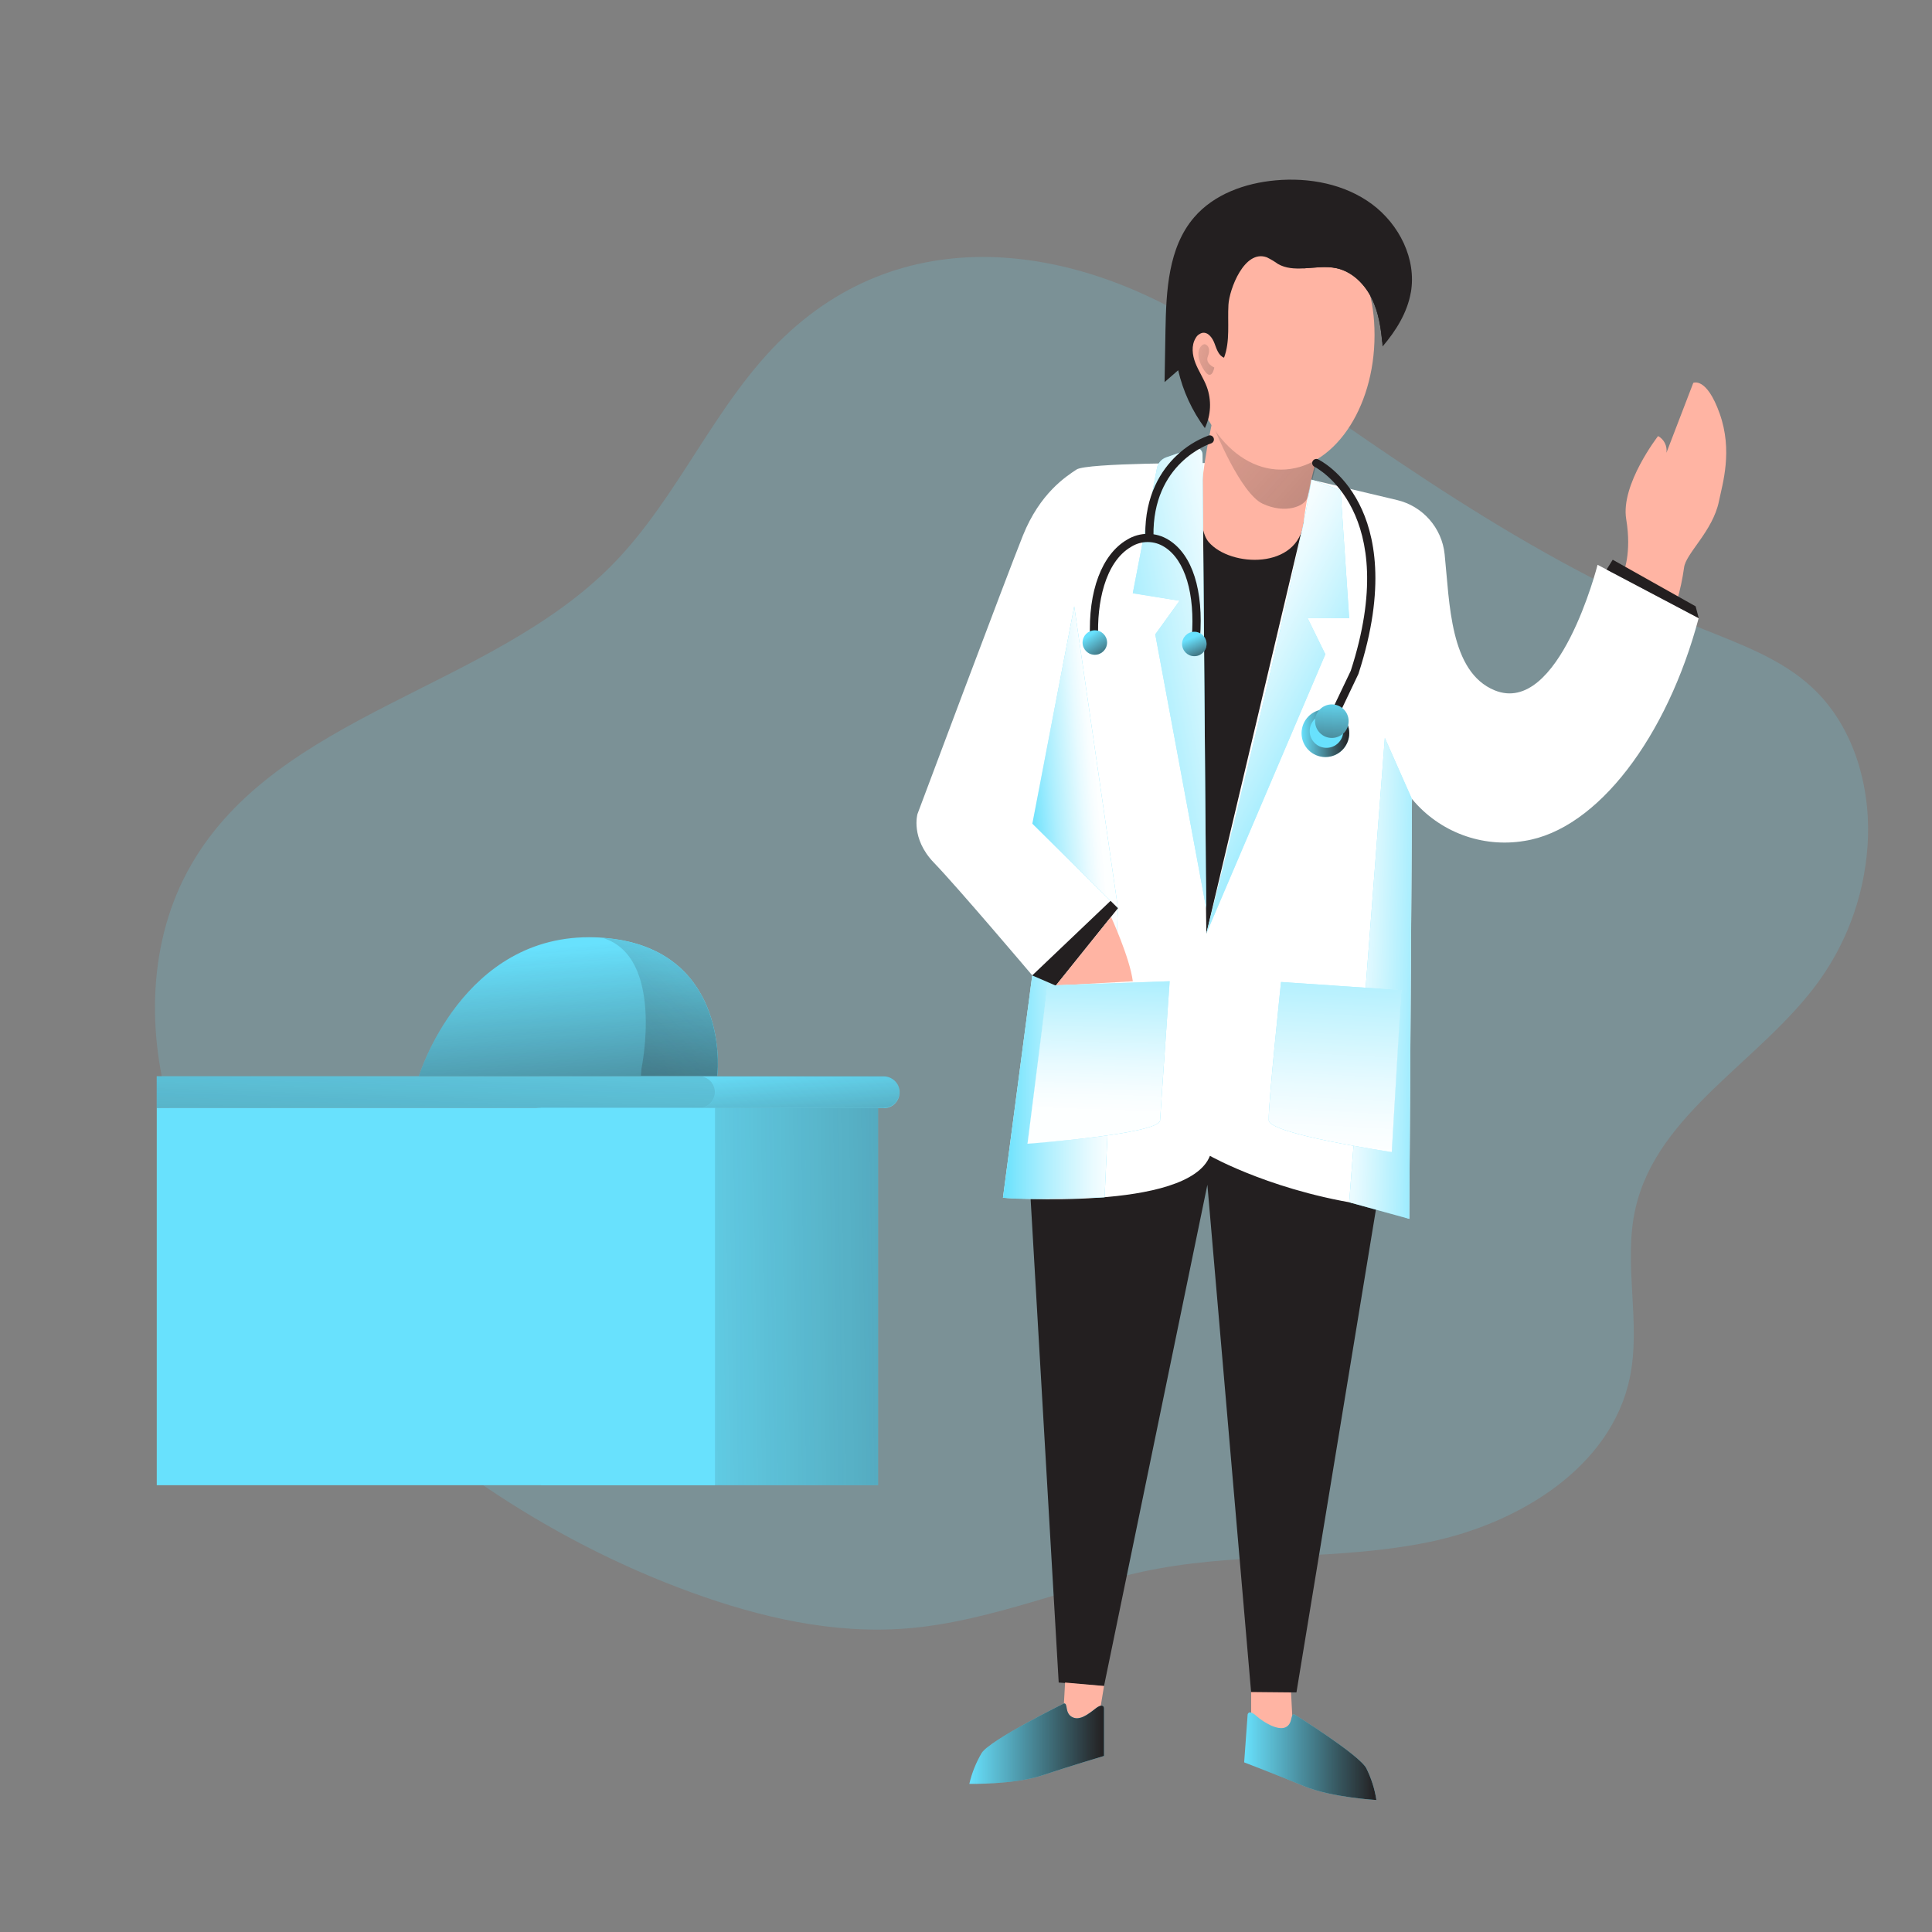 <svg width="500" height="500" viewBox="0 0 500 500" fill="none" xmlns="http://www.w3.org/2000/svg">
<rect x="0" y="0" width="500" height="500" fill="#808080" stroke="none"/>
<path opacity="0.18" d="M202.99 87.1C185.09 104.15 175.78 128.54 158.45 146.17C126.8 178.33 72.03 184.67 49.49 223.78C38.22 243.25 37.78 267.68 44.56 289.1C51.34 310.52 64.84 329.27 80.14 345.74C107.37 375.05 141.22 398.38 178.8 412.07C196.63 418.57 215.58 422.94 234.47 421.46C256.78 419.72 277.68 410.02 299.69 405.96C322.9 401.73 346.98 403.85 370.09 399.03C393.2 394.21 416.92 379.73 421.78 356.63C424.8 342.25 420 327.03 423.26 312.74C428.95 287.73 456.06 274.51 470.95 253.62C478.67 242.75 483.01 229.84 483.44 216.51C483.86 202.35 479.35 187.55 468.97 177.91C461.13 170.62 450.77 166.84 440.84 162.84C395.02 144.44 357.37 116.48 317.34 88.41C282.98 64.3 236.7 55.02 203 87.11L202.99 87.1Z" fill="#68E1FD"/>
<path d="M266.72 310.26L273.99 435.44L285.72 436.34L312.47 306.61L323.79 437.99H335.52L356.22 312.22L312.47 287.47L266.72 310.26Z" fill="#231F20"/>
<path d="M420.11 148.25C420.11 148.25 422.35 143.32 420.86 134.35C419.37 125.39 429.11 112.85 429.11 112.85C430.66 113.7 431.52 115.43 431.27 117.18L438.22 99.09C438.22 99.09 441.64 97.43 445.06 107.06C448.47 116.69 445.81 125.1 444.86 129.73C443.26 137.52 436.23 143.26 435.83 146.92C435.43 149.81 434.82 152.67 434 155.47L420.1 148.24L420.11 148.25Z" fill="#FFB4A3"/>
<path d="M312.25 119.839C312.25 119.839 281.24 119.759 278.61 121.509C275.98 123.259 269.15 127.559 264.71 138.639C260.27 149.719 237.44 210.669 237.44 210.669C237.44 210.669 235.61 216.969 241.72 223.289C247.83 229.609 267.15 252.429 267.15 252.429L259.57 309.959C259.57 309.959 307.49 313.579 313.13 299.129C313.13 299.129 330.61 309.059 356.26 312.219L364.72 315.429L365.42 206.769C372.48 215.319 383.57 219.459 394.51 217.629C413.47 214.699 431.5 190.539 439.61 159.979L413.45 146.169C413.45 146.169 403.52 185.459 386.82 178.659C375.17 173.899 375.18 156.009 373.87 143.429C373.16 136.619 368.22 130.989 361.55 129.409L339.39 124.149L312.27 119.839H312.25Z" fill="white"/>
<path d="M289.32 235.04L285.87 309.84C285.87 309.84 264.4 310.72 259.56 309.97L267.14 252.45L289.32 235.04Z" fill="#68E1FD"/>
<path d="M289.32 235.04L285.87 309.84C285.87 309.84 264.4 310.72 259.56 309.97L267.14 252.45L289.32 235.04Z" fill="url(#paint0_linear_310_3289)"/>
<path d="M365.41 206.779L358.39 190.979L349.17 311.149L364.71 315.439L365.41 206.779Z" fill="#68E1FD"/>
<path d="M365.41 206.779L358.39 190.979L349.17 311.149L364.71 315.439L365.41 206.779Z" fill="url(#paint1_linear_310_3289)"/>
<path d="M310.79 131.68C310.79 131.68 327.88 143.32 337.4 135.1L312.2 241.62L310.79 131.68Z" fill="#231F20"/>
<path d="M315.09 103.38C315.09 103.38 307.16 133.68 312.8 140.27C318.44 146.86 336.05 147.42 337.39 135.1C338.73 122.78 344.54 106.31 344.54 106.31L315.08 103.38H315.09Z" fill="#FFB4A3"/>
<path d="M314.25 110.78C314.25 110.78 320.99 127.69 326.81 130.38C332.62 133.06 337.68 131.08 338.42 128.72C339.16 126.36 342.19 113.7 342.19 113.7L314.26 110.78H314.25Z" fill="url(#paint2_linear_310_3289)"/>
<path d="M355.73 86.72C355.73 105.95 344.89 121.54 331.52 121.54C318.15 121.54 307.31 105.93 307.31 86.72C307.31 67.51 319.18 60.39 332.57 60.39C345.96 60.39 355.73 67.47 355.73 86.72Z" fill="#FFB4A3"/>
<path d="M365.12 75.67C364.21 80.92 361.27 85.61 357.81 89.67C357.8 89.32 357.77 88.97 357.72 88.63C357.37 84.77 356.76 80.88 355.09 77.4C353.26 73.59 349.98 70.29 345.86 69.41C343.11 68.82 340.16 69.31 337.32 69.46C334.99 69.57 332.75 69.46 330.75 68.32C329.83 67.66 328.86 67.09 327.84 66.59C322.04 64.48 318.15 74.88 317.92 78.86C317.65 83.45 318.4 88.25 316.78 92.57C315.37 92.02 314.86 90.34 314.33 88.91C313.8 87.48 312.7 85.9 311.19 86.14C310.44 86.32 309.8 86.81 309.44 87.49C308.26 89.4 308.56 91.89 309.38 93.97C310.2 96.06 311.49 97.94 312.29 100.04C313.59 103.54 313.42 107.42 311.82 110.79C308.51 106.33 306.16 101.23 304.91 95.82L301.39 98.89L301.62 85.59C301.81 75.29 302.32 64.07 309.03 56.26C314.17 50.26 322.19 47.4 330.06 46.68C338.79 45.88 348 47.6 355.06 52.83C362.12 58.07 366.63 67.03 365.13 75.68L365.12 75.67Z" fill="#231F20"/>
<path d="M361.6 75.71C358.99 84.44 357.72 88.62 357.72 88.62C357.37 84.76 356.76 80.87 355.09 77.39C353.26 73.58 349.98 70.28 345.86 69.4C343.11 68.81 340.16 69.3 337.32 69.45C337.32 69.45 347.89 63.88 352.58 62.47C357.27 61.06 364.21 66.99 361.6 75.71Z" fill="#231F20"/>
<path d="M314.25 95.1C314.25 95.1 311.84 94.12 312.59 92.24C313.34 90.36 312.67 89.35 311.89 89.1C311.11 88.85 308.82 90.81 311.19 95.1C313.56 99.39 314.26 95.1 314.26 95.1H314.25Z" fill="url(#paint3_linear_310_3289)"/>
<path d="M308.86 115.92L301.81 118.37C300.58 118.8 299.68 119.84 299.43 121.12L293.16 153.54L305.28 155.47L298.98 164.17L312.16 235.03L311.21 117.59C311.19 116.6 310.37 115.82 309.39 115.84C309.21 115.84 309.03 115.88 308.86 115.93V115.92Z" fill="#68E1FD"/>
<path d="M339.39 124.12L346.92 126.87L349.17 159.99H338.4L343 169.32L312.2 241.61C312.2 241.61 335.74 149.06 339.39 124.12Z" fill="#68E1FD"/>
<path d="M308.86 115.92L301.81 118.37C300.58 118.8 299.68 119.84 299.43 121.12L293.16 153.54L305.28 155.47L298.98 164.17L312.16 235.03L311.21 117.59C311.19 116.6 310.37 115.82 309.39 115.84C309.21 115.84 309.03 115.88 308.86 115.93V115.92Z" fill="url(#paint4_linear_310_3289)"/>
<path d="M339.39 124.12L346.92 126.87L349.17 159.99H338.4L343 169.32L312.2 241.61C312.2 241.61 335.74 149.06 339.39 124.12Z" fill="url(#paint5_linear_310_3289)"/>
<path d="M278.01 156.92L267.17 213.17L289.33 235.04L278.01 156.92Z" fill="#68E1FD"/>
<path d="M278.01 156.92L267.17 213.17L289.33 235.04L285.18 206.39L278.01 156.92Z" fill="url(#paint6_linear_310_3289)"/>
<path d="M289.33 235.04L273.24 255.08L267.14 252.44L287.41 233.14L289.33 235.04Z" fill="#231F20"/>
<path d="M287.53 237.28C287.53 237.28 292.39 247.85 293.17 253.95L273.22 255.07L287.53 237.28Z" fill="#FFB4A3"/>
<path d="M271.09 255.069L302.71 253.939C302.71 253.939 300.43 286.359 300.23 289.949C300.03 293.539 265.92 295.999 265.92 295.999L271.09 255.069Z" fill="white"/>
<path d="M362.66 256.25L331.53 254.14C331.53 254.14 328.15 286.33 328.35 289.94C328.55 293.56 360.19 298.16 360.19 298.16L362.66 256.25Z" fill="white"/>
<path d="M271.09 255.069L302.71 253.939C302.71 253.939 300.43 286.359 300.23 289.949C300.03 293.539 265.92 295.999 265.92 295.999L271.09 255.069Z" fill="#68E1FD"/>
<path d="M271.09 255.069L302.71 253.939C302.71 253.939 300.43 286.359 300.23 289.949C300.03 293.539 265.92 295.999 265.92 295.999L271.09 255.069Z" fill="url(#paint7_linear_310_3289)"/>
<path d="M362.66 256.25L331.53 254.14C331.53 254.14 328.15 286.33 328.35 289.94C328.55 293.56 360.19 298.16 360.19 298.16L362.66 256.25Z" fill="#68E1FD"/>
<path d="M362.66 256.25L331.53 254.14C331.53 254.14 328.15 286.33 328.35 289.94C328.55 293.56 360.19 298.16 360.19 298.16L362.66 256.25Z" fill="url(#paint8_linear_310_3289)"/>
<path d="M415.78 147.399L417.37 144.859L438.83 156.919L439.63 159.979L415.78 147.399Z" fill="#231F20"/>
<path d="M297.46 139.72C296.88 139.72 296.4 139.25 296.4 138.66C296.24 128.04 300.68 121.55 304.43 117.97C306.82 115.66 309.66 113.88 312.77 112.72C313.33 112.54 313.93 112.85 314.11 113.41C314.29 113.97 313.98 114.57 313.42 114.75C312.8 114.95 298.24 119.92 298.52 138.67C298.53 139.25 298.07 139.74 297.48 139.75C297.48 139.75 297.48 139.75 297.47 139.75V139.72H297.46Z" fill="#231F20"/>
<path d="M309.49 166.14H309.41C308.82 166.1 308.39 165.58 308.43 165C309.32 153.66 306.68 144.9 301.38 141.57C298.75 139.87 295.38 139.85 292.73 141.52C285.87 145.52 283.84 156.32 284.22 165.04C284.31 165.62 283.91 166.16 283.33 166.25C282.75 166.34 282.21 165.94 282.12 165.36C282.11 165.29 282.11 165.21 282.11 165.14C281.57 153.01 285.14 143.49 291.67 139.68C295 137.62 299.22 137.66 302.52 139.77C308.59 143.58 311.53 152.84 310.56 165.14C310.53 165.71 310.06 166.16 309.48 166.15L309.49 166.14Z" fill="#231F20"/>
<path d="M286.5 166.28C286.5 168.03 285.09 169.45 283.34 169.45C281.59 169.45 280.17 168.04 280.17 166.29C280.17 164.54 281.58 163.12 283.33 163.12C285.08 163.12 286.5 164.53 286.5 166.28Z" fill="#68E1FD"/>
<path d="M312.25 166.66C312.25 168.41 310.83 169.82 309.09 169.82C307.35 169.82 305.93 168.4 305.93 166.66C305.93 164.92 307.35 163.5 309.09 163.5C310.84 163.5 312.25 164.92 312.25 166.66Z" fill="#68E1FD"/>
<path d="M286.5 166.28C286.5 168.03 285.09 169.45 283.34 169.45C281.59 169.45 280.17 168.04 280.17 166.29C280.17 164.54 281.58 163.12 283.33 163.12C285.08 163.12 286.5 164.53 286.5 166.28Z" fill="url(#paint9_linear_310_3289)"/>
<path d="M312.25 166.66C312.25 168.41 310.83 169.82 309.09 169.82C307.35 169.82 305.93 168.4 305.93 166.66C305.93 164.92 307.35 163.5 309.09 163.5C310.84 163.5 312.25 164.92 312.25 166.66Z" fill="url(#paint10_linear_310_3289)"/>
<path d="M344.55 187.71C343.96 187.71 343.48 187.23 343.48 186.64C343.48 186.48 343.52 186.33 343.58 186.18L349.57 173.61C362.96 132.31 340.41 120.91 340.2 120.81C339.67 120.55 339.44 119.91 339.7 119.38C339.96 118.85 340.6 118.62 341.13 118.88C341.38 119.01 347.47 121.99 351.77 130.42C355.7 138.08 358.86 151.92 351.58 174.34L351.53 174.47L345.51 187.1C345.33 187.47 344.96 187.71 344.54 187.71H344.55Z" fill="#231F20"/>
<path d="M343.01 195.92C346.418 195.92 349.18 193.158 349.18 189.75C349.18 186.342 346.418 183.58 343.01 183.58C339.603 183.58 336.84 186.342 336.84 189.75C336.84 193.158 339.603 195.92 343.01 195.92Z" fill="#68E1FD"/>
<path d="M343.01 195.92C346.418 195.92 349.18 193.158 349.18 189.75C349.18 186.342 346.418 183.58 343.01 183.58C339.603 183.58 336.84 186.342 336.84 189.75C336.84 193.158 339.603 195.92 343.01 195.92Z" fill="url(#paint11_linear_310_3289)"/>
<path d="M343.29 193.539C345.687 193.539 347.63 191.596 347.63 189.199C347.63 186.802 345.687 184.859 343.29 184.859C340.893 184.859 338.95 186.802 338.95 189.199C338.95 191.596 340.893 193.539 343.29 193.539Z" fill="#68E1FD"/>
<path d="M344.68 190.98C347.077 190.98 349.02 189.037 349.02 186.64C349.02 184.243 347.077 182.3 344.68 182.3C342.283 182.3 340.34 184.243 340.34 186.64C340.34 189.037 342.283 190.98 344.68 190.98Z" fill="#68E1FD"/>
<path d="M344.68 190.98C347.077 190.98 349.02 189.037 349.02 186.64C349.02 184.243 347.077 182.3 344.68 182.3C342.283 182.3 340.34 184.243 340.34 186.64C340.34 189.037 342.283 190.98 344.68 190.98Z" fill="url(#paint12_linear_310_3289)"/>
<path d="M275.34 440.859L275.64 435.439L285.72 436.339L284.38 444.469C284.38 444.469 279.4 452.139 275.34 440.859Z" fill="#FFB4A3"/>
<path d="M334.5 445.269L334.12 437.999L323.79 437.899V447.019C323.79 447.019 330.46 456.549 334.5 445.269Z" fill="#FFB4A3"/>
<path d="M275.34 440.859C275.34 440.859 256.31 450.239 254.07 453.649C252.6 456.139 251.51 458.849 250.86 461.669C250.86 461.669 262.49 461.869 269.72 459.459C276.95 457.049 285.72 454.439 285.72 454.439V441.999C285.72 441.999 285.57 440.549 283.47 442.199C281.37 443.849 279.24 445.409 277.37 444.309C275.5 443.219 276.47 440.769 275.34 440.839V440.859Z" fill="#68E1FD"/>
<path d="M334.99 443.69C334.99 443.69 351.64 454.04 353.59 457.6C354.88 460.2 355.77 462.97 356.21 465.84C356.21 465.84 344.59 465.2 337.56 462.27C330.53 459.35 321.99 456.1 321.99 456.1L322.89 443.7C322.89 443.7 323.14 442.29 325.12 444.06C327.1 445.83 330.76 447.95 332.72 447.01C334.68 446.07 333.85 443.52 334.97 443.68L334.99 443.69Z" fill="#68E1FD"/>
<path d="M275.34 440.859C275.34 440.859 256.31 450.239 254.07 453.649C252.6 456.139 251.51 458.849 250.86 461.669C250.86 461.669 262.49 461.869 269.72 459.459C276.95 457.049 285.72 454.439 285.72 454.439V441.999C285.72 441.999 285.57 440.549 283.47 442.199C281.37 443.849 279.24 445.409 277.37 444.309C275.5 443.219 276.47 440.769 275.34 440.839V440.859Z" fill="url(#paint13_linear_310_3289)"/>
<path d="M334.99 443.69C334.99 443.69 351.64 454.04 353.59 457.6C354.88 460.2 355.77 462.97 356.21 465.84C356.21 465.84 344.59 465.2 337.56 462.27C330.53 459.35 321.99 456.1 321.99 456.1L322.89 443.7C322.89 443.7 323.14 442.29 325.12 444.06C327.1 445.83 330.76 447.95 332.72 447.01C334.68 446.07 333.85 443.52 334.97 443.68L334.99 443.69Z" fill="url(#paint14_linear_310_3289)"/>
<path d="M228.71 286.78H140.01C137.74 286.78 135.9 284.94 135.9 282.67C135.9 280.4 137.74 278.56 140.01 278.56H228.71C230.98 278.56 232.82 280.4 232.82 282.67C232.83 284.94 231 286.79 228.73 286.8L228.71 286.78Z" fill="#68E1FD"/>
<path d="M185.02 282.62C185.02 284.88 183.19 286.72 180.93 286.73H40.56V278.53H180.93C183.18 278.54 185.01 280.36 185.02 282.62Z" fill="#68E1FD"/>
<path d="M232.81 282.62C232.81 284.89 230.97 286.72 228.7 286.73H180.93C183.2 286.73 185.04 284.89 185.04 282.62C185.04 280.35 183.2 278.51 180.93 278.51H228.71C230.97 278.51 232.8 280.35 232.8 282.62H232.81Z" fill="url(#paint15_linear_310_3289)"/>
<path d="M185.02 282.62C185.02 284.88 183.19 286.72 180.93 286.73H40.56V278.53H180.93C183.18 278.54 185.01 280.36 185.02 282.62Z" fill="url(#paint16_linear_310_3289)"/>
<path d="M227.25 286.75H140.02V384.37H227.25V286.75Z" fill="#68E1FD"/>
<path d="M227.25 286.75H140.02V384.37H227.25V286.75Z" fill="url(#paint17_linear_310_3289)"/>
<path d="M185.04 286.75H40.57V384.37H185.04V286.75Z" fill="#68E1FD"/>
<path d="M185.61 278.39V278.52H108.4C108.4 278.52 119.67 241.43 153.98 242.58C154.68 242.58 155.3 242.64 155.94 242.69C187.67 245.01 186.08 275.29 185.61 278.39Z" fill="#68E1FD"/>
<path d="M185.61 278.39H165.88L166.03 276.44C166.03 276.44 172.05 247.55 155.95 242.72C187.67 245.01 186.08 275.29 185.61 278.39Z" fill="#68E1FD"/>
<path d="M185.61 278.39V278.52H108.4C108.4 278.52 119.67 241.43 153.98 242.58C154.68 242.58 155.3 242.64 155.94 242.69C187.67 245.01 186.08 275.29 185.61 278.39Z" fill="url(#paint18_linear_310_3289)"/>
<path d="M185.61 278.39H165.88L166.03 276.44C166.03 276.44 172.05 247.55 155.95 242.72C187.67 245.01 186.08 275.29 185.61 278.39Z" fill="url(#paint19_linear_310_3289)"/>
<defs>
<linearGradient id="paint0_linear_310_3289" x1="259.56" y1="272.65" x2="289.32" y2="272.65" gradientUnits="userSpaceOnUse">
<stop stop-color="white" stop-opacity="0"/>
<stop offset="0.13" stop-color="white" stop-opacity="0.17"/>
<stop offset="0.37" stop-color="white" stop-opacity="0.46"/>
<stop offset="0.59" stop-color="white" stop-opacity="0.68"/>
<stop offset="0.77" stop-color="white" stop-opacity="0.85"/>
<stop offset="0.91" stop-color="white" stop-opacity="0.95"/>
<stop offset="1" stop-color="white" stop-opacity="0.99"/>
</linearGradient>
<linearGradient id="paint1_linear_310_3289" x1="374.6" y1="253.599" x2="345.52" y2="252.719" gradientUnits="userSpaceOnUse">
<stop stop-color="white" stop-opacity="0"/>
<stop offset="0.13" stop-color="white" stop-opacity="0.17"/>
<stop offset="0.37" stop-color="white" stop-opacity="0.46"/>
<stop offset="0.59" stop-color="white" stop-opacity="0.68"/>
<stop offset="0.77" stop-color="white" stop-opacity="0.85"/>
<stop offset="0.91" stop-color="white" stop-opacity="0.95"/>
<stop offset="1" stop-color="white" stop-opacity="0.99"/>
</linearGradient>
<linearGradient id="paint2_linear_310_3289" x1="287.51" y1="80.21" x2="480.82" y2="253.1" gradientUnits="userSpaceOnUse">
<stop stop-color="#231F20" stop-opacity="0"/>
<stop offset="1" stop-color="#231F20"/>
</linearGradient>
<linearGradient id="paint3_linear_310_3289" x1="300.21" y1="89.68" x2="370.14" y2="109.01" gradientUnits="userSpaceOnUse">
<stop stop-color="#231F20" stop-opacity="0"/>
<stop offset="1" stop-color="#231F20"/>
</linearGradient>
<linearGradient id="paint4_linear_310_3289" x1="279.77" y1="181.45" x2="330.03" y2="171.66" gradientUnits="userSpaceOnUse">
<stop stop-color="white" stop-opacity="0"/>
<stop offset="0.13" stop-color="white" stop-opacity="0.17"/>
<stop offset="0.37" stop-color="white" stop-opacity="0.46"/>
<stop offset="0.59" stop-color="white" stop-opacity="0.68"/>
<stop offset="0.77" stop-color="white" stop-opacity="0.85"/>
<stop offset="0.91" stop-color="white" stop-opacity="0.95"/>
<stop offset="1" stop-color="white" stop-opacity="0.99"/>
</linearGradient>
<linearGradient id="paint5_linear_310_3289" x1="353.27" y1="197.08" x2="308.83" y2="173.01" gradientUnits="userSpaceOnUse">
<stop stop-color="white" stop-opacity="0"/>
<stop offset="0.13" stop-color="white" stop-opacity="0.17"/>
<stop offset="0.37" stop-color="white" stop-opacity="0.46"/>
<stop offset="0.59" stop-color="white" stop-opacity="0.68"/>
<stop offset="0.77" stop-color="white" stop-opacity="0.85"/>
<stop offset="0.91" stop-color="white" stop-opacity="0.95"/>
<stop offset="1" stop-color="white" stop-opacity="0.99"/>
</linearGradient>
<linearGradient id="paint6_linear_310_3289" x1="265.16" y1="197.6" x2="283.4" y2="196" gradientUnits="userSpaceOnUse">
<stop stop-color="white" stop-opacity="0"/>
<stop offset="0.13" stop-color="white" stop-opacity="0.17"/>
<stop offset="0.37" stop-color="white" stop-opacity="0.46"/>
<stop offset="0.59" stop-color="white" stop-opacity="0.68"/>
<stop offset="0.77" stop-color="white" stop-opacity="0.85"/>
<stop offset="0.91" stop-color="white" stop-opacity="0.95"/>
<stop offset="1" stop-color="white" stop-opacity="0.99"/>
</linearGradient>
<linearGradient id="paint7_linear_310_3289" x1="285.64" y1="233.329" x2="283.89" y2="288.009" gradientUnits="userSpaceOnUse">
<stop stop-color="white" stop-opacity="0"/>
<stop offset="0.13" stop-color="white" stop-opacity="0.17"/>
<stop offset="0.37" stop-color="white" stop-opacity="0.46"/>
<stop offset="0.59" stop-color="white" stop-opacity="0.68"/>
<stop offset="0.77" stop-color="white" stop-opacity="0.85"/>
<stop offset="0.91" stop-color="white" stop-opacity="0.95"/>
<stop offset="1" stop-color="white" stop-opacity="0.99"/>
</linearGradient>
<linearGradient id="paint8_linear_310_3289" x1="348.2" y1="223.4" x2="344.12" y2="297.87" gradientUnits="userSpaceOnUse">
<stop stop-color="white" stop-opacity="0"/>
<stop offset="0.13" stop-color="white" stop-opacity="0.17"/>
<stop offset="0.37" stop-color="white" stop-opacity="0.46"/>
<stop offset="0.59" stop-color="white" stop-opacity="0.68"/>
<stop offset="0.77" stop-color="white" stop-opacity="0.85"/>
<stop offset="0.91" stop-color="white" stop-opacity="0.95"/>
<stop offset="1" stop-color="white" stop-opacity="0.99"/>
</linearGradient>
<linearGradient id="paint9_linear_310_3289" x1="282.04" y1="164.32" x2="287.66" y2="172.85" gradientUnits="userSpaceOnUse">
<stop stop-color="#231F20" stop-opacity="0"/>
<stop offset="1" stop-color="#231F20"/>
</linearGradient>
<linearGradient id="paint10_linear_310_3289" x1="308.42" y1="165.11" x2="311.79" y2="172.91" gradientUnits="userSpaceOnUse">
<stop stop-color="#231F20" stop-opacity="0"/>
<stop offset="1" stop-color="#231F20"/>
</linearGradient>
<linearGradient id="paint11_linear_310_3289" x1="336.84" y1="189.75" x2="349.17" y2="189.75" gradientUnits="userSpaceOnUse">
<stop stop-color="#231F20" stop-opacity="0"/>
<stop offset="1" stop-color="#231F20"/>
</linearGradient>
<linearGradient id="paint12_linear_310_3289" x1="344.97" y1="180.07" x2="343.88" y2="205.47" gradientUnits="userSpaceOnUse">
<stop stop-color="#231F20" stop-opacity="0"/>
<stop offset="1" stop-color="#231F20"/>
</linearGradient>
<linearGradient id="paint13_linear_310_3289" x1="250.87" y1="451.259" x2="285.72" y2="451.259" gradientUnits="userSpaceOnUse">
<stop stop-color="#231F20" stop-opacity="0"/>
<stop offset="1" stop-color="#231F20"/>
</linearGradient>
<linearGradient id="paint14_linear_310_3289" x1="322" y1="454.5" x2="356.22" y2="454.5" gradientUnits="userSpaceOnUse">
<stop stop-color="#231F20" stop-opacity="0"/>
<stop offset="1" stop-color="#231F20"/>
</linearGradient>
<linearGradient id="paint15_linear_310_3289" x1="205.97" y1="274.85" x2="211.08" y2="330.31" gradientUnits="userSpaceOnUse">
<stop stop-color="#231F20" stop-opacity="0"/>
<stop offset="1" stop-color="#231F20"/>
</linearGradient>
<linearGradient id="paint16_linear_310_3289" x1="113.59" y1="255.71" x2="109.01" y2="398.3" gradientUnits="userSpaceOnUse">
<stop stop-color="#231F20" stop-opacity="0"/>
<stop offset="1" stop-color="#231F20"/>
</linearGradient>
<linearGradient id="paint17_linear_310_3289" x1="153.52" y1="335.98" x2="417.91" y2="332.28" gradientUnits="userSpaceOnUse">
<stop stop-color="#231F20" stop-opacity="0"/>
<stop offset="1" stop-color="#231F20"/>
</linearGradient>
<linearGradient id="paint18_linear_310_3289" x1="144.64" y1="244.99" x2="151.78" y2="335.55" gradientUnits="userSpaceOnUse">
<stop stop-color="#231F20" stop-opacity="0"/>
<stop offset="1" stop-color="#231F20"/>
</linearGradient>
<linearGradient id="paint19_linear_310_3289" x1="195.17" y1="234.93" x2="36.8" y2="401.33" gradientUnits="userSpaceOnUse">
<stop stop-color="#231F20" stop-opacity="0"/>
<stop offset="1" stop-color="#231F20"/>
</linearGradient>
</defs>
</svg>
